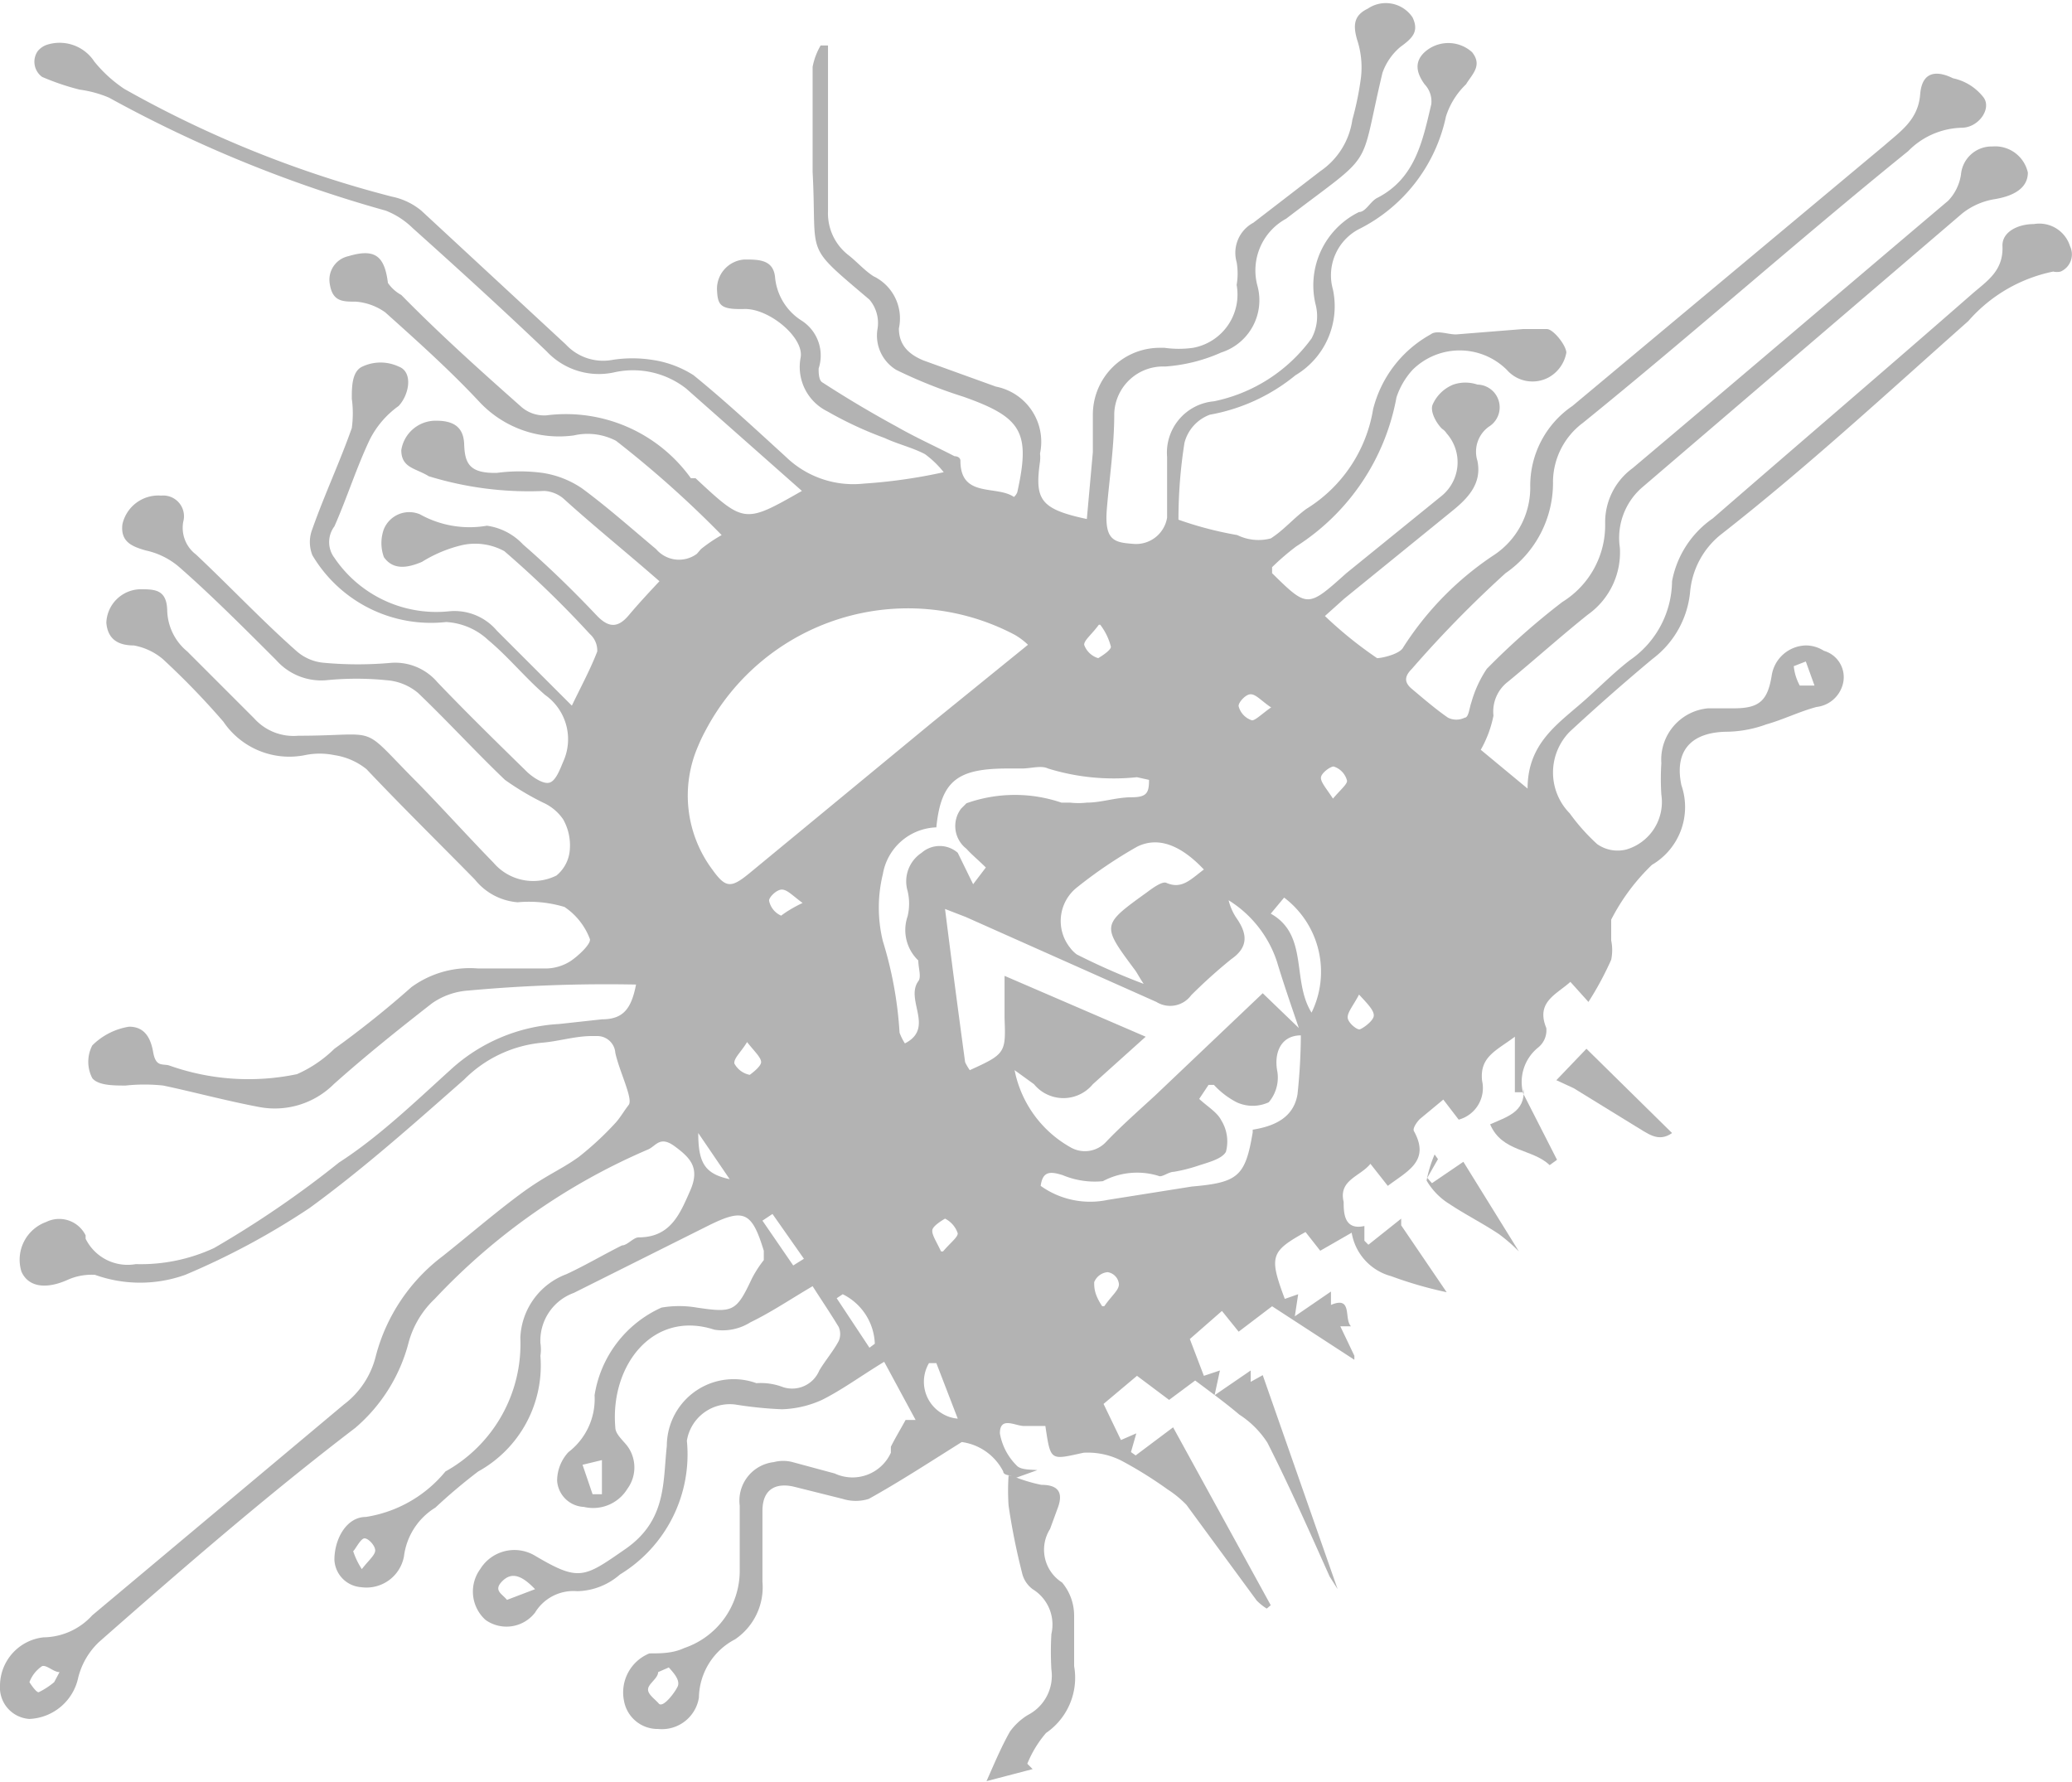 <!-- The SVG Design by Ala GARBAA - AlaGarbaa.com --><svg xmlns="http://www.w3.org/2000/svg" viewBox="0 0 30.98 26.64"><g opacity="0.3"><path d="M15.12,22.06S15,22.06,15,22a.82.82,0,0,0-.62-.44c-.51.32-.94.6-1.39.85a.65.65,0,0,1-.39,0l-.72-.18c-.24-.06-.48,0-.48.36v1.06a.94.94,0,0,1-.41.86,1,1,0,0,0-.54.87.56.56,0,0,1-.61.47.51.51,0,0,1-.51-.42.63.63,0,0,1,.38-.71c.17,0,.35,0,.52-.08a1.22,1.22,0,0,0,.83-1.13v-1a.58.58,0,0,1,.51-.65.55.55,0,0,1,.28,0l.63.17a.63.63,0,0,0,.84-.31l0-.09c.07-.14.15-.27.22-.4h.15l-.47-.87c-.36.22-.63.42-.93.57a1.55,1.55,0,0,1-.6.14A5.77,5.77,0,0,1,11,21a.65.65,0,0,0-.73.54v0h0a2.1,2.1,0,0,1-1,2,1,1,0,0,1-.64.25.67.67,0,0,0-.63.32.54.54,0,0,1-.74.11h0a.57.57,0,0,1-.08-.76A.6.6,0,0,1,8,23.26H8c.66.39.73.33,1.35-.1s.56-1,.62-1.54a1,1,0,0,1,1-1,1,1,0,0,1,.34.06.93.93,0,0,1,.4.06.44.44,0,0,0,.54-.25c.09-.15.21-.29.29-.44a.26.26,0,0,0,0-.21c-.12-.2-.25-.39-.39-.61-.34.2-.62.39-.93.54a.78.78,0,0,1-.54.11c-.92-.3-1.56.54-1.48,1.46,0,.1.11.19.18.28a.54.54,0,0,1,0,.64.6.6,0,0,1-.65.27.42.42,0,0,1-.4-.39.63.63,0,0,1,.17-.43,1,1,0,0,0,.39-.85,1.73,1.73,0,0,1,1-1.31,1.57,1.57,0,0,1,.53,0c.54.08.59.06.82-.43a1.67,1.67,0,0,1,.18-.28V18.7c-.18-.59-.3-.64-.84-.37l-2,1a.76.76,0,0,0-.5.75.61.61,0,0,1,0,.19A1.81,1.81,0,0,1,7.15,22a8.3,8.3,0,0,0-.64.54,1,1,0,0,0-.47.73.57.57,0,0,1-.64.46A.43.43,0,0,1,5,23.32v0c0-.31.18-.64.47-.64A1.92,1.92,0,0,0,6.66,22h0a2.18,2.18,0,0,0,1.12-2,1.06,1.06,0,0,1,.69-.95c.28-.13.55-.29.83-.43.08,0,.17-.12.25-.12.48,0,.62-.36.77-.7s0-.49-.23-.66-.28,0-.41.05A9.49,9.49,0,0,0,6.5,19.42a1.4,1.4,0,0,0-.39.65,2.5,2.5,0,0,1-.8,1.28c-1.31,1-2.58,2.1-3.83,3.2a1.1,1.1,0,0,0-.31.53.78.78,0,0,1-.73.62A.47.47,0,0,1,0,25.2H0a.73.73,0,0,1,.65-.72,1,1,0,0,0,.73-.33L5.14,21a1.29,1.29,0,0,0,.48-.73,2.74,2.74,0,0,1,1-1.49c.39-.31.76-.63,1.15-.92s.6-.36.88-.56a4.6,4.6,0,0,0,.56-.52c.07-.08.12-.17.19-.26s-.14-.5-.2-.78a.27.27,0,0,0-.27-.25l-.08,0c-.25,0-.5.08-.75.1a1.89,1.89,0,0,0-1.16.55c-.75.66-1.5,1.33-2.31,1.92a11.11,11.11,0,0,1-1.86,1,2,2,0,0,1-1.35,0,.88.88,0,0,0-.42.08c-.32.14-.58.1-.68-.13a.6.6,0,0,1,.37-.74.44.44,0,0,1,.59.2s0,0,0,.05a.7.7,0,0,0,.75.38,2.61,2.61,0,0,0,1.17-.24,15.06,15.06,0,0,0,1.87-1.28C5.66,17,6.2,16.48,6.73,16a2.61,2.61,0,0,1,1.63-.69L9,15.24c.32,0,.44-.16.51-.52h0A22.75,22.75,0,0,0,7,14.81a1.07,1.07,0,0,0-.54.19c-.5.39-1,.79-1.47,1.21a1.25,1.25,0,0,1-1.12.34c-.48-.09-1-.23-1.43-.32a2.62,2.62,0,0,0-.56,0c-.18,0-.41,0-.5-.11a.53.53,0,0,1,0-.49,1,1,0,0,1,.55-.28c.22,0,.32.15.36.38s.14.17.24.2a3.54,3.54,0,0,0,1.91.13A1.88,1.88,0,0,0,5,15.68a14.48,14.48,0,0,0,1.15-.92,1.48,1.48,0,0,1,1-.28h1a.7.7,0,0,0,.38-.11c.12-.08.31-.26.29-.33a1,1,0,0,0-.38-.48,1.84,1.84,0,0,0-.7-.07.91.91,0,0,1-.64-.34c-.53-.54-1.1-1.1-1.62-1.65A1,1,0,0,0,5,11.29a1.09,1.09,0,0,0-.44,0,1.19,1.19,0,0,1-1.22-.5,11.51,11.51,0,0,0-.91-.94A.93.93,0,0,0,2,9.65c-.23,0-.39-.09-.41-.34a.52.52,0,0,1,.5-.5c.22,0,.4,0,.41.31a.82.82,0,0,0,.3.62l1,1a.79.79,0,0,0,.66.26c1.28,0,.88-.2,1.8.72.38.39.74.79,1.12,1.18a.78.78,0,0,0,.94.19.55.55,0,0,0,.2-.39.79.79,0,0,0-.1-.45A.72.72,0,0,0,8.12,12a4.08,4.08,0,0,1-.57-.34c-.44-.42-.86-.88-1.3-1.3a.82.82,0,0,0-.47-.19,4.51,4.51,0,0,0-.9,0,.9.9,0,0,1-.75-.3c-.48-.48-1-1-1.46-1.4a1.13,1.13,0,0,0-.49-.24c-.21-.06-.38-.13-.35-.39a.55.55,0,0,1,.58-.43.31.31,0,0,1,.33.39.5.5,0,0,0,.19.49c.51.48,1,1,1.51,1.45a.71.71,0,0,0,.41.17,5.57,5.57,0,0,0,1,0,.83.83,0,0,1,.69.29c.44.46.89.9,1.35,1.35.09.08.24.18.33.15s.15-.19.2-.31a.81.81,0,0,0-.27-1c-.3-.26-.55-.57-.85-.82a1,1,0,0,0-.63-.27,2.06,2.06,0,0,1-2-1,.53.53,0,0,1,0-.39c.18-.51.41-1,.59-1.51a1.62,1.62,0,0,0,0-.44c0-.17,0-.41.16-.48a.64.64,0,0,1,.54,0c.22.08.16.42,0,.59a1.38,1.38,0,0,0-.43.5c-.2.42-.34.87-.53,1.3a.39.39,0,0,0,0,.47,1.84,1.84,0,0,0,1.71.8.83.83,0,0,1,.72.29l1.12,1.12c.15-.31.28-.55.38-.81a.33.33,0,0,0-.11-.26A15.1,15.1,0,0,0,7.54,8.24a.91.91,0,0,0-.63-.09,2,2,0,0,0-.6.25c-.21.09-.43.13-.57-.07a.61.61,0,0,1,0-.42.41.41,0,0,1,.54-.22h0a1.52,1.52,0,0,0,1,.17.91.91,0,0,1,.54.28c.38.33.75.69,1.1,1.06.18.19.32.19.48,0s.32-.36.46-.51c-.48-.42-1-.84-1.44-1.24a.49.49,0,0,0-.28-.11,5.08,5.08,0,0,1-1.73-.22C6.22,7,6,7,6,6.73a.52.52,0,0,1,.52-.44c.23,0,.41.07.42.35s.07.44.49.43a2.58,2.58,0,0,1,.68,0,1.43,1.43,0,0,1,.59.23c.38.28.74.6,1.11.91a.45.45,0,0,0,.61.07l.06-.07A2.26,2.26,0,0,1,10.79,8,15.72,15.72,0,0,0,9.21,6.59a.92.92,0,0,0-.63-.08A1.63,1.63,0,0,1,7.16,6c-.44-.47-.92-.9-1.4-1.33a.87.87,0,0,0-.44-.16c-.2,0-.35,0-.39-.27a.36.36,0,0,1,.28-.41h0c.4-.12.54,0,.59.4A.58.58,0,0,0,6,4.41C6.58,5,7.17,5.53,7.78,6.07a.52.52,0,0,0,.39.14,2.3,2.3,0,0,1,2.16.94h.07c.73.68.73.68,1.59.19L10.26,5.81a1.29,1.29,0,0,0-1.09-.24,1.07,1.07,0,0,1-1-.32c-.66-.63-1.33-1.24-2-1.84a1.2,1.2,0,0,0-.4-.26A19.36,19.36,0,0,1,1.63,1.46a1.69,1.69,0,0,0-.44-.12,3.69,3.69,0,0,1-.56-.19A.28.28,0,0,1,.56.77.3.3,0,0,1,.7.67a.62.62,0,0,1,.71.25,2,2,0,0,0,.45.41,16.51,16.51,0,0,0,4,1.61,1,1,0,0,1,.44.21l2.16,2a.76.76,0,0,0,.7.23,1.94,1.94,0,0,1,.59,0,1.56,1.56,0,0,1,.62.23c.48.39.93.81,1.38,1.22a1.45,1.45,0,0,0,1.17.4,7.93,7.93,0,0,0,1.19-.17,1.44,1.44,0,0,0-.28-.27c-.19-.1-.41-.15-.6-.24a5.59,5.59,0,0,1-.86-.4.74.74,0,0,1-.4-.8c.06-.3-.47-.74-.84-.73s-.4-.06-.41-.3a.44.44,0,0,1,.41-.44c.22,0,.44,0,.46.28a.86.86,0,0,0,.39.63.62.62,0,0,1,.26.72c0,.06,0,.18.06.21q.54.35,1.11.66c.28.16.57.29.86.44,0,0,.09,0,.09.07,0,.56.54.36.8.54a.18.18,0,0,0,.05-.07c.2-.9.07-1.12-.81-1.43a7.19,7.19,0,0,1-1-.4.6.6,0,0,1-.28-.61A.54.54,0,0,0,13,4.48c-1-.85-.78-.61-.85-1.91V1a1,1,0,0,1,.12-.32h.11V3.16a.79.79,0,0,0,.3.65c.13.1.24.23.38.32a.7.7,0,0,1,.38.78c0,.25.15.39.37.48l1.08.39a.84.84,0,0,1,.66,1,.53.53,0,0,1,0,.12c-.08.57,0,.71.7.86l.09-1V6.2a1,1,0,0,1,1-1h.07a1.54,1.54,0,0,0,.43,0,.81.81,0,0,0,.65-.94,1,1,0,0,0,0-.34.51.51,0,0,1,.25-.59l1-.77a1.12,1.12,0,0,0,.48-.77,4.53,4.53,0,0,0,.13-.64,1.33,1.33,0,0,0-.06-.56c-.06-.21-.05-.36.16-.46a.48.48,0,0,1,.67.13c.1.21,0,.31-.18.44a.89.89,0,0,0-.27.39c-.36,1.51-.08,1.14-1.44,2.18a.88.88,0,0,0-.43,1,.82.82,0,0,1-.54,1,2.47,2.47,0,0,1-.84.21.73.73,0,0,0-.76.7V6.2c0,.46-.07.93-.11,1.4s.1.51.38.53a.47.47,0,0,0,.52-.39V6.83A.77.77,0,0,1,18.15,6a2.4,2.4,0,0,0,1.46-.94.7.7,0,0,0,.06-.51,1.22,1.22,0,0,1,.65-1.38c.1,0,.17-.16.27-.21.57-.29.68-.85.81-1.4a.37.37,0,0,0-.1-.3c-.13-.18-.15-.34,0-.48a.53.53,0,0,1,.71,0c.16.2,0,.33-.09.48a1.15,1.15,0,0,0-.3.48,2.45,2.45,0,0,1-1.31,1.69.78.78,0,0,0-.38.9,1.2,1.2,0,0,1-.56,1.28,2.79,2.79,0,0,1-1.28.59.61.61,0,0,0-.38.42,7.33,7.33,0,0,0-.09,1.15A5.39,5.39,0,0,0,18.5,8a.72.72,0,0,0,.5.05c.19-.12.34-.3.53-.44a2.16,2.16,0,0,0,1-1.49A1.77,1.77,0,0,1,21.39,5c.09-.07.25,0,.38,0l1-.08c.12,0,.27,0,.36,0s.28.23.29.35a.53.53,0,0,1-.26.37.51.51,0,0,1-.63-.11,1,1,0,0,0-1.41,0,1.14,1.14,0,0,0-.24.41,3.36,3.36,0,0,1-1.5,2.23,3.65,3.65,0,0,0-.36.31v.09c.53.52.53.52,1.11,0l1.43-1.16a.65.65,0,0,0,.07-.93.23.23,0,0,0-.07-.07c-.09-.09-.18-.26-.14-.36a.57.57,0,0,1,.31-.3.56.56,0,0,1,.36,0,.34.34,0,0,1,.17.63.46.46,0,0,0-.17.51c.07.34-.14.56-.39.76l-1.6,1.3-.29.26a6,6,0,0,0,.78.63c.07,0,.34-.06.39-.16a4.66,4.66,0,0,1,1.37-1.39,1.21,1.21,0,0,0,.53-1,1.44,1.44,0,0,1,.63-1.22l4.67-3.9c.24-.21.5-.38.53-.76s.29-.34.49-.24a.78.78,0,0,1,.46.29c.12.17-.08.45-.33.45a1.16,1.16,0,0,0-.8.35C26.91,3.57,25.3,5,23.67,6.32a1.11,1.11,0,0,0-.45.87,1.64,1.64,0,0,1-.71,1.38A16.94,16.94,0,0,0,21.11,10c-.11.11-.12.2,0,.3s.35.3.54.43a.28.28,0,0,0,.25,0c.06,0,.07-.15.1-.23a1.75,1.75,0,0,1,.23-.5,10.77,10.77,0,0,1,1.13-1A1.35,1.35,0,0,0,24,7.83,1,1,0,0,1,24.41,7C26,5.66,27.57,4.32,29.13,3a.72.72,0,0,0,.19-.39.46.46,0,0,1,.47-.42.5.5,0,0,1,.53.39c0,.22-.19.35-.51.4a1.05,1.05,0,0,0-.47.21l-4.79,4.1a1,1,0,0,0-.33.9,1.14,1.14,0,0,1-.48,1c-.4.32-.79.67-1.19,1a.56.56,0,0,0-.22.51,1.71,1.71,0,0,1-.19.51l.7.58c0-.72.51-1,.92-1.38.2-.18.39-.37.61-.54A1.45,1.45,0,0,0,25,8.69a1.47,1.47,0,0,1,.61-.94C26.9,6.63,28.2,5.52,29.48,4.4c.23-.2.48-.35.46-.73,0-.21.24-.32.47-.32a.48.48,0,0,1,.54.33.28.28,0,0,1-.14.38.23.23,0,0,1-.11,0,2.29,2.29,0,0,0-1.27.74C28.19,5.9,27,7,25.72,8a1.24,1.24,0,0,0-.45.85,1.42,1.42,0,0,1-.56,1c-.42.35-.84.72-1.24,1.09a.87.87,0,0,0,0,1.22l0,0a3,3,0,0,0,.41.46.53.53,0,0,0,.44.08.74.74,0,0,0,.52-.82,3.69,3.69,0,0,1,0-.47.77.77,0,0,1,.7-.82h.39c.38,0,.5-.12.56-.49A.53.53,0,0,1,27,9.65a.5.5,0,0,1,.27.08.41.41,0,0,1,.29.47.46.46,0,0,1-.4.37c-.26.07-.5.19-.75.26a1.8,1.8,0,0,1-.57.11c-.55,0-.81.28-.7.8a1,1,0,0,1-.44,1.19,3.08,3.08,0,0,0-.61.82v.31a.71.71,0,0,1,0,.29,4.77,4.77,0,0,1-.34.63l-.27-.3c-.21.19-.52.3-.36.69a.33.33,0,0,1-.12.29.66.66,0,0,0-.23.67h-.12V15.5c-.28.21-.53.3-.49.66a.49.49,0,0,1-.35.58l-.23-.3-.35.29c-.05.05-.11.14-.09.18.25.45-.1.6-.39.82l-.26-.33c-.15.19-.48.24-.4.57,0,.15,0,.43.31.36v.22l.06.06.49-.39v.1l.68,1a6,6,0,0,1-.83-.24.81.81,0,0,1-.59-.65l-.47.27-.22-.28c-.52.29-.55.36-.31,1l.2-.07-.05.33.54-.37v.2c.33-.14.19.21.3.32h-.16l.21.44v.06l-1.23-.8-.5.38-.25-.31-.48.42.21.55.24-.08-.08.37.54-.37v.17l.18-.1L20,23.76H20l-.12-.19c-.3-.67-.6-1.35-.93-2a1.4,1.4,0,0,0-.42-.42c-.2-.17-.42-.33-.66-.51l-.39.29L17,20.57l-.5.42.26.54.23-.1-.08.28.07.05.56-.42L19,24l-.06.05a.79.79,0,0,1-.15-.12l-1.05-1.43a1.56,1.56,0,0,0-.28-.23,6.12,6.12,0,0,0-.69-.43,1.11,1.11,0,0,0-.57-.12c-.5.11-.49.13-.57-.4h-.32c-.13,0-.36-.15-.36.11a.89.89,0,0,0,.25.48c.06.07.22.06.31.07l-.39.14Zm.25-12.42a1,1,0,0,0-.2-.15,3.42,3.42,0,0,0-4.62,1.43,2.4,2.4,0,0,0-.11.23A1.85,1.85,0,0,0,10.65,13c.2.28.28.28.55.06l2.74-2.26ZM14.5,16c.53-.24.54-.26.52-.77v-.64l2.11.91-.79.71a.57.57,0,0,1-.8.08.6.6,0,0,1-.08-.08L15.17,16A1.7,1.7,0,0,0,16,17.15a.43.43,0,0,0,.54-.08c.23-.24.48-.46.73-.69l1.61-1.53.54.52c-.12-.35-.23-.67-.33-1a1.71,1.71,0,0,0-.72-.91.83.83,0,0,0,.12.27c.16.23.18.43-.08.61a7.7,7.7,0,0,0-.6.54.39.39,0,0,1-.52.1l-2.85-1.27-.31-.12c.1.8.2,1.55.3,2.29A.77.77,0,0,0,14.5,16Zm.05-2.78.19-.25c-.11-.11-.21-.19-.29-.28a.43.43,0,0,1-.08-.6l.08-.08A2.16,2.16,0,0,1,15.87,12H16a1.11,1.11,0,0,0,.25,0c.22,0,.44-.08.67-.08s.26-.07.26-.26L17,11.62a3.32,3.32,0,0,1-1.33-.13c-.1-.05-.26,0-.39,0l-.21,0c-.74,0-1,.17-1.07.88a.84.84,0,0,0-.8.7,2.11,2.11,0,0,0,0,1,5.8,5.8,0,0,1,.25,1.37.8.8,0,0,0,.08.16c.45-.23,0-.65.2-.93.05-.06,0-.2,0-.31h0a.63.63,0,0,1-.16-.66.81.81,0,0,0,0-.38.51.51,0,0,1,.21-.57.41.41,0,0,1,.54,0Zm4.18,3.67c.31-.05.61-.17.67-.53a8.65,8.65,0,0,0,.05-.88c-.29,0-.41.25-.35.55a.57.57,0,0,1-.13.45.57.57,0,0,1-.48,0,1.23,1.23,0,0,1-.34-.26h-.08l-.14.21c.13.12.27.2.33.32a.6.6,0,0,1,.07.47c-.06.11-.27.16-.42.21a2.37,2.37,0,0,1-.36.09c-.08,0-.18.09-.23.06a1.09,1.09,0,0,0-.83.08,1.24,1.24,0,0,1-.6-.09c-.19-.06-.3-.06-.33.16a1.27,1.27,0,0,0,1,.21l1.26-.2C18.51,17.68,18.62,17.59,18.73,16.93ZM18,13c-.34-.36-.68-.5-1-.34a6.78,6.78,0,0,0-.9.61.64.64,0,0,0-.1.9.47.47,0,0,0,.1.1,10.1,10.1,0,0,0,1,.44c-.08-.12-.1-.17-.14-.22-.49-.66-.49-.66.19-1.15.08-.06.23-.17.29-.14C17.67,13.3,17.8,13.15,18,13Zm1,.66c.57.32.31,1,.61,1.48a1.39,1.39,0,0,0-.41-1.72ZM14,20.38h-.11a.55.55,0,0,0,.19.75.53.53,0,0,0,.24.08ZM13,20.15l.08-.06a.86.86,0,0,0-.48-.74l-.09.06Zm-1.14-1.23.16-.1-.47-.67-.15.1Zm-3,3.42H9l0-.51-.29.07Zm7.57-13c-.11.15-.22.23-.22.3a.32.32,0,0,0,.21.2s.19-.11.19-.17a.91.91,0,0,0-.16-.33ZM12,13.5c-.15-.11-.23-.2-.31-.2s-.2.12-.19.17a.31.31,0,0,0,.18.22S11.79,13.6,12,13.5ZM10,24.93,9.84,25c0,.09-.14.17-.15.25s.1.15.16.22.23-.15.28-.25S10.06,25,10,24.93ZM20.32,14.87c-.09.17-.17.26-.17.34s.14.19.18.18.2-.12.21-.2S20.44,15,20.32,14.87Zm-9.15.71c-.09.15-.2.24-.19.32a.33.33,0,0,0,.23.17s.17-.12.17-.19S11.28,15.72,11.17,15.58Zm7.84-5c-.15-.1-.23-.2-.31-.2s-.19.13-.18.18a.3.3,0,0,0,.2.21c.05,0,.14-.09.28-.19Zm.92,1.36c.11-.13.22-.22.21-.27a.3.3,0,0,0-.2-.21c-.05,0-.19.1-.19.17S19.84,11.8,19.93,11.94Zm-9.49,5c0,.45.1.61.47.69ZM8,23.76c-.2-.21-.35-.26-.49-.12s0,.19.07.28Zm8.51-4.23c.12-.17.22-.24.22-.33a.2.2,0,0,0-.17-.18.24.24,0,0,0-.2.15c0,.08,0,.18.12.36Zm-2.41-.82c.11-.13.22-.21.22-.27a.38.38,0,0,0-.19-.22s-.18.1-.19.17.06.17.13.32ZM5.41,23.46c.1-.13.2-.21.2-.28S5.51,23,5.45,23s-.15.19-.17.19A1.14,1.14,0,0,0,5.41,23.46ZM.81,25.15.89,25c-.09,0-.19-.11-.26-.09a.5.5,0,0,0-.19.24s.1.16.14.15A1.14,1.14,0,0,0,.81,25.15ZM27,9.89l-.18.07a.75.75,0,0,0,.09.29h.22Z"/><path d="M15.12,22.06a2.35,2.35,0,0,0,.45.14c.27,0,.33.13.24.36l-.11.3a.58.58,0,0,0,.18.8h0a.77.77,0,0,1,.18.5v.75a1,1,0,0,1-.42,1,1.67,1.67,0,0,0-.28.46l.08.08-.69.18c.12-.27.22-.51.35-.74a.92.92,0,0,1,.27-.25.66.66,0,0,0,.35-.68,4.69,4.69,0,0,1,0-.53.62.62,0,0,0-.28-.67.42.42,0,0,1-.16-.25,9.82,9.82,0,0,1-.2-1,3.38,3.38,0,0,1,0-.45Z"/><path d="M23.27,16.15l.45-.47L25,16.94c-.21.15-.37,0-.56-.11l-.91-.56Z"/><path d="M21.5,17.33l-.16.28.07.08.47-.32.83,1.34h0a2.55,2.55,0,0,0-.3-.26c-.24-.16-.5-.29-.74-.45a1,1,0,0,1-.34-.35,1.88,1.88,0,0,1,.12-.39Z"/><path d="M22.77,16.34l.51,1-.11.08c-.26-.25-.71-.19-.89-.61.24-.11.53-.18.5-.53Z"/></g></svg>